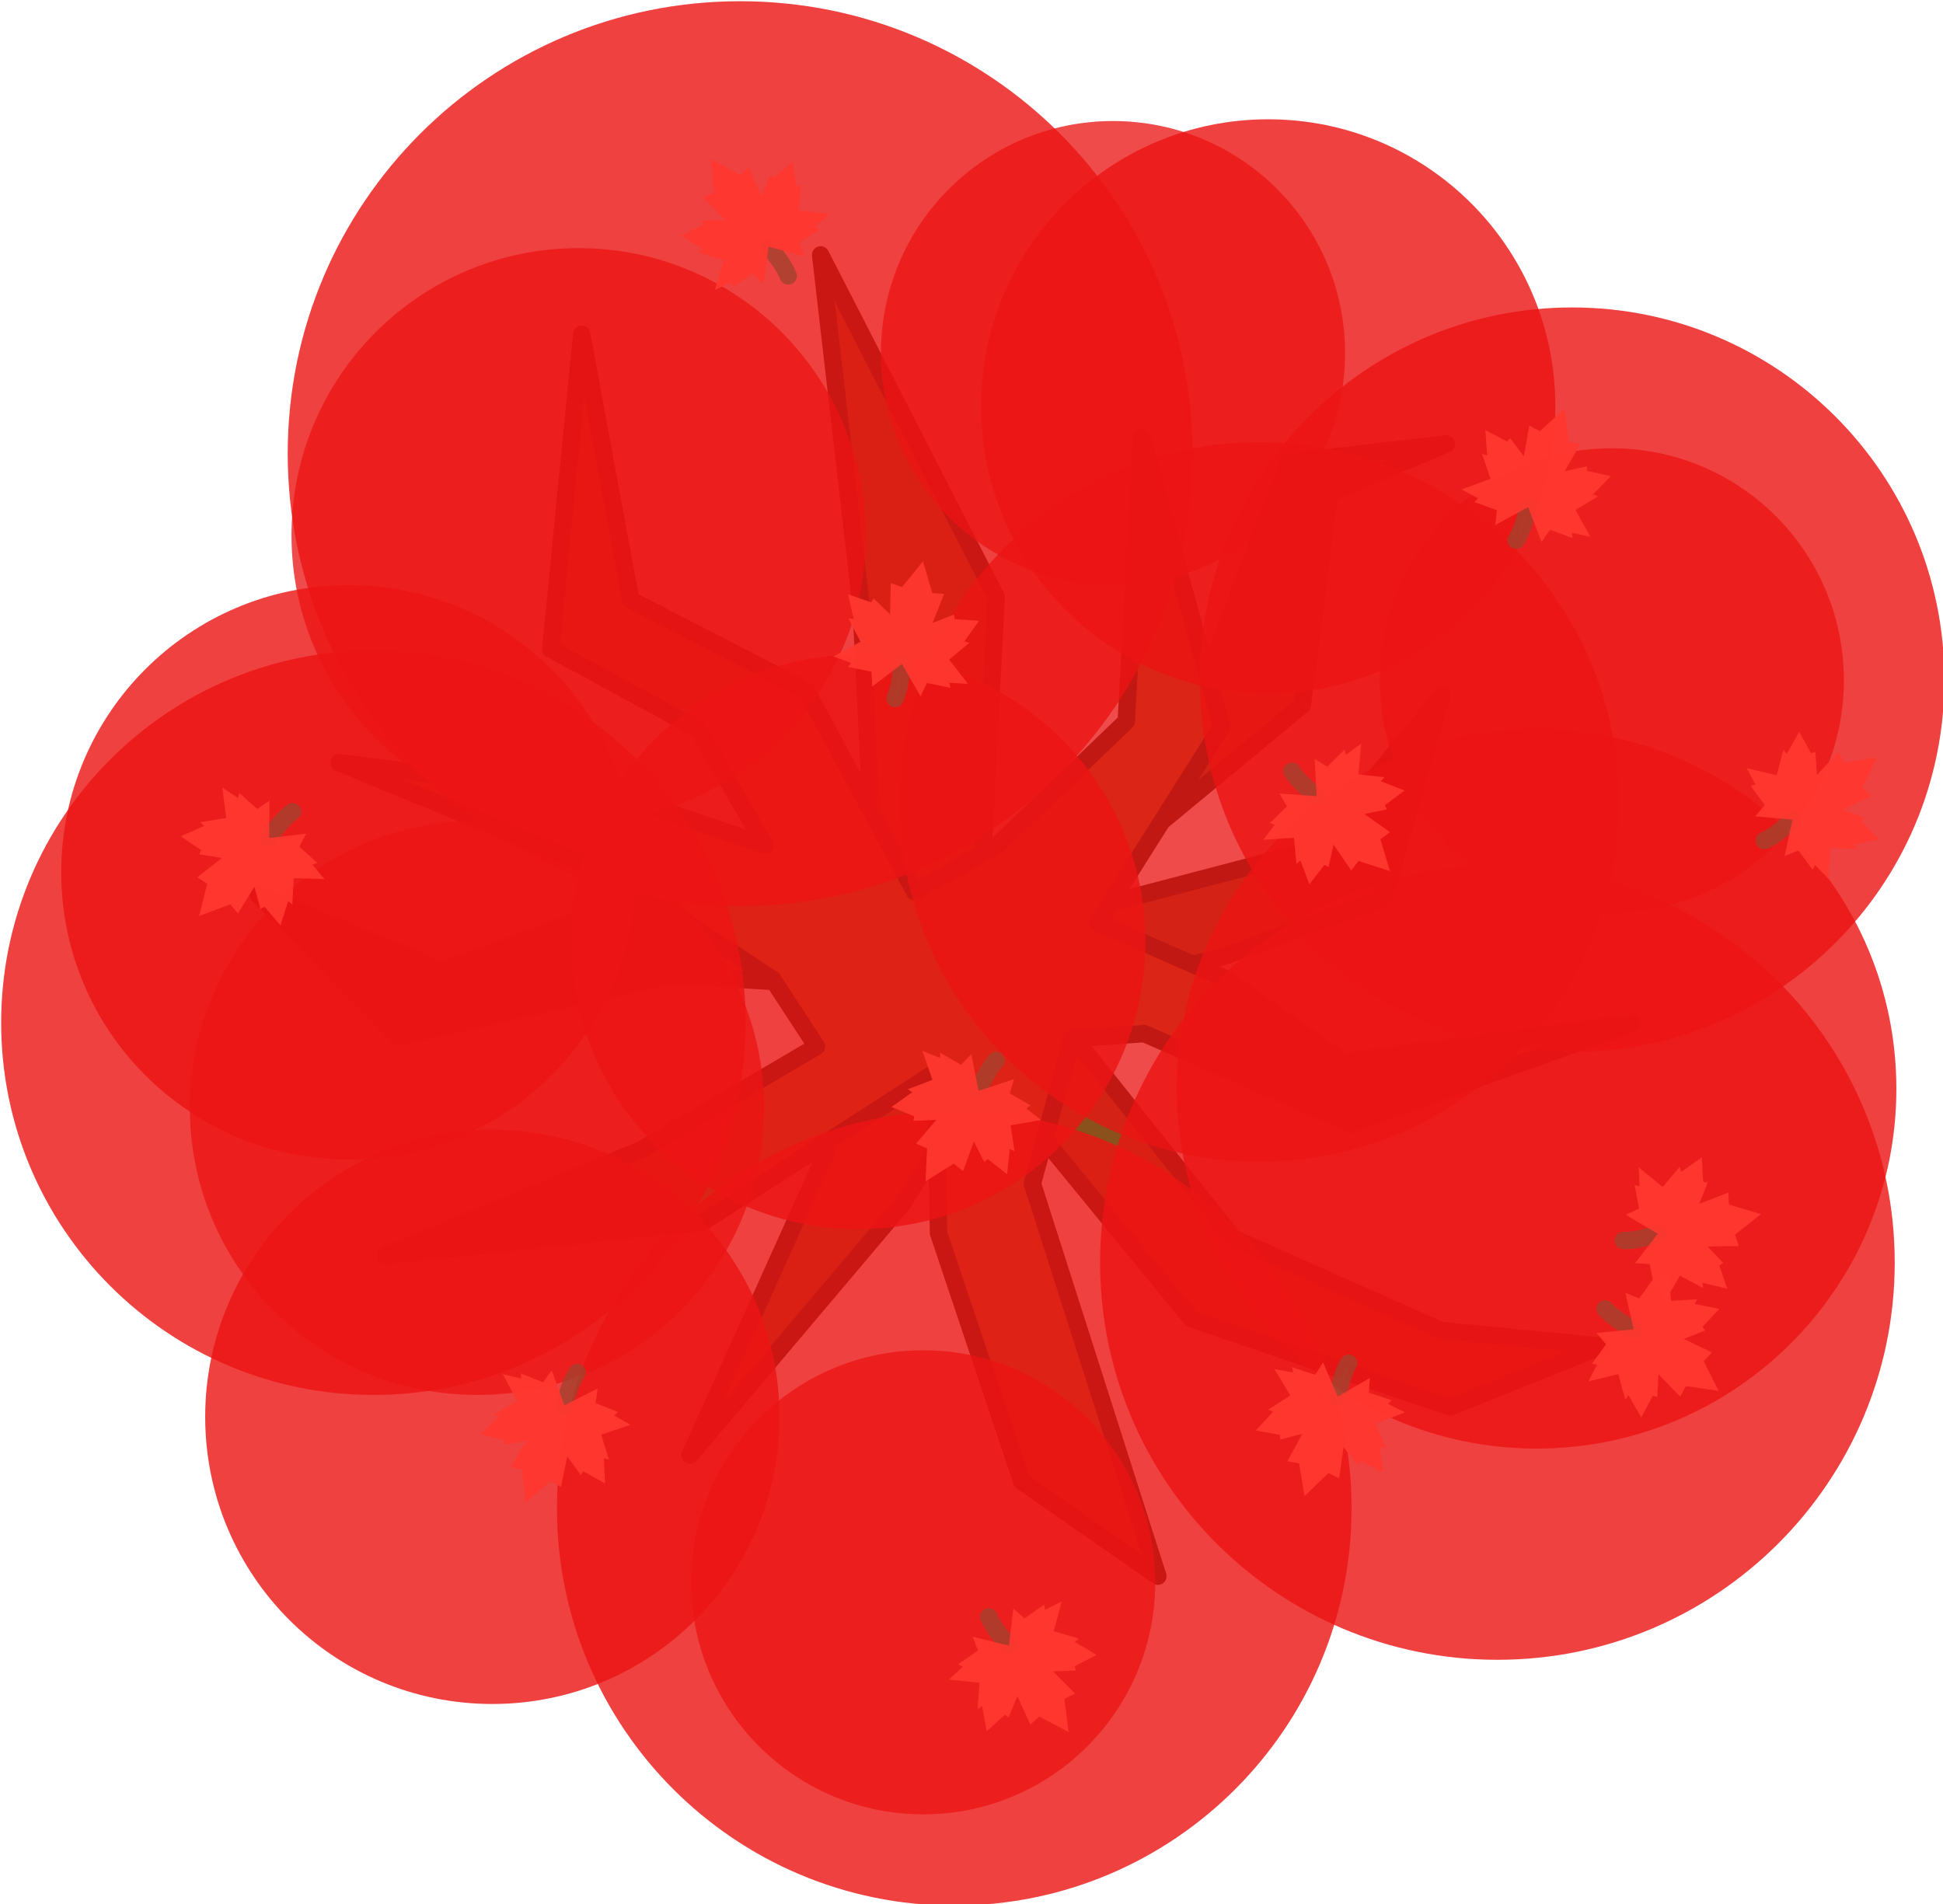<?xml version="1.0" encoding="UTF-8" standalone="no"?>
<svg
   width="1005.69"
   height="985.645"
   viewBox="0 0 1005.69 985.645"
   fill="none"
   version="1.1"
   id="svg52"
   sodipodi:docname="oak_tree_1 copy.svg"
   inkscape:version="1.3 (0e150ed, 2023-07-21)"
   xmlns:inkscape="http://www.inkscape.org/namespaces/inkscape"
   xmlns:sodipodi="http://sodipodi.sourceforge.net/DTD/sodipodi-0.dtd"
   xmlns="http://www.w3.org/2000/svg"
   xmlns:svg="http://www.w3.org/2000/svg">
  <defs
     id="defs56" />
  <sodipodi:namedview
     id="namedview54"
     pagecolor="#505050"
     bordercolor="#ffffff"
     borderopacity="1"
     inkscape:pageshadow="0"
     inkscape:pageopacity="0"
     inkscape:pagecheckerboard="1"
     showgrid="false"
     inkscape:zoom="1.5334507"
     inkscape:cx="981.44662"
     inkscape:cy="544.8496"
     inkscape:window-width="1440"
     inkscape:window-height="900"
     inkscape:window-x="0"
     inkscape:window-y="0"
     inkscape:window-maximized="0"
     inkscape:current-layer="svg52"
     height="609.877px"
     inkscape:showpageshadow="2"
     inkscape:deskcolor="#505050" />
  <g
     id="g10"
     transform="matrix(3.78,0,0,3.78,-4814.545,-5063.012)">
    <path
       style="fill:#8b511c;fill-opacity:1;stroke:#372516;stroke-width:2.381;stroke-linecap:square;stroke-linejoin:round;stroke-opacity:1"
       d="m 1386.057,1374.328 24.042,46.851 -1.849,35.755 32.056,-28.357 9.863,-25.892 21.576,-2.466 -16.028,6.781 -3.699,28.974 -35.755,29.59 37.604,-9.863 17.261,-20.96 -8.014,27.741 -22.193,8.014 -24.042,6.165 25.727,32.335 28.389,12.624 22.02,2.136 -20.787,8.344 -35.433,-12.098 -27.93,-34.094 -11.713,18.494 -28.982,34.299 18.502,-41.08 8.63,-22.809 -29.59,-1.849 -37.365,8.434 -19.35,-19.53 25.275,10.48 26.072,-9.675 33.108,-2.655 -1.849,-37.604 z"
       id="path27-90"
       sodipodi:nodetypes="cccccccccccccccccccccccccccccccc" />
    <path
       style="fill:#a25e21;fill-opacity:1;stroke:#372516;stroke-width:2.381;stroke-linecap:square;stroke-linejoin:round;stroke-opacity:1"
       d="m 1353.342,1385.192 6.715,36.401 24.031,12.369 14.843,27.565 11.309,-6.361 17.67,-16.963 2.12,-38.874 10.956,39.581 -16.963,26.859 17.67,7.775 15.903,11.309 39.581,-5.301 -38.521,13.783 -28.272,-12.369 -9.895,0.707 -5.434,19.835 17.184,53.761 -18.642,-12.988 -11.397,-34.015 -0.442,-21.999 -31.806,20.497 -43.468,4.594 34.987,-14.489 24.031,-14.136 -6.008,-9.188 -20.851,-13.783 -38.521,-15.903 40.111,5.124 18.2,6.184 -9.188,-15.903 -20.144,-10.956 z"
       id="path55-3"
       sodipodi:nodetypes="cccccccccccccccccccccccccccccccc" />
    <path
       opacity="0.95"
       d="m 1375.034,1463.486 c 34.213,0 61.949,-27.735 61.949,-61.948 0,-34.213 -27.735,-61.949 -61.949,-61.949 -34.213,0 -61.948,27.735 -61.948,61.949 0,34.213 27.735,61.948 61.948,61.948 z"
       fill="#3a4f3f"
       id="path6-28-0-0-1-5-4-9-83"
       style="fill:#ec1414;fill-opacity:0.851;stroke-width:0.704" />
    <path
       opacity="0.95"
       d="m 1488.96,1483.478 c 28.154,0 50.977,-22.823 50.977,-50.977 0,-28.154 -22.823,-50.977 -50.977,-50.977 -28.154,0 -50.977,22.823 -50.977,50.977 0,28.154 22.823,50.977 50.977,50.977 z"
       fill="#3a4f3f"
       id="path6-28-0-0-1-5-4-9-8-10"
       style="fill:#ec1414;fill-opacity:0.851;stroke-width:0.579" />
    <path
       opacity="0.95"
       d="m 1447.348,1434.395 c 21.715,0 39.319,-17.604 39.319,-39.319 0,-21.715 -17.604,-39.319 -39.319,-39.319 -21.715,0 -39.319,17.604 -39.319,39.319 0,21.715 17.604,39.319 39.319,39.319 z"
       fill="#3a4f3f"
       id="path6-28-0-0-1-5-4-9-8-1-08"
       style="fill:#ec1414;fill-opacity:0.851;stroke-width:0.447" />
    <path
       opacity="0.95"
       d="m 1494.398,1464.358 c 17.55,0 31.776,-14.227 31.776,-31.776 0,-17.549 -14.227,-31.776 -31.776,-31.776 -17.549,0 -31.776,14.227 -31.776,31.776 0,17.549 14.227,31.776 31.776,31.776 z"
       fill="#3a4f3f"
       id="path6-28-0-0-1-5-4-9-8-1-00-8-0"
       style="fill:#ec1414;fill-opacity:0.802;stroke-width:0.361" />
    <path
       opacity="0.95"
       d="m 1426.092,1419.548 c 17.55,0 31.776,-14.227 31.776,-31.776 0,-17.549 -14.227,-31.776 -31.776,-31.776 -17.549,0 -31.776,14.227 -31.776,31.776 0,17.549 14.227,31.776 31.776,31.776 z"
       fill="#3a4f3f"
       id="path6-28-0-0-1-5-4-9-8-1-00-8-8-4"
       style="fill:#ec1414;fill-opacity:0.802;stroke-width:0.361" />
    <path
       opacity="0.95"
       d="m 1478.728,1566.715 c 30.047,0 54.406,-24.358 54.406,-54.405 0,-30.047 -24.358,-54.406 -54.406,-54.406 -30.047,0 -54.405,24.358 -54.405,54.406 0,30.047 24.358,54.405 54.405,54.405 z"
       fill="#3a4f3f"
       id="path6-28-0-0-1-5-4-9-8-0-8-7"
       style="fill:#ec1414;fill-opacity:0.851;stroke-width:0.618" />
    <path
       opacity="0.95"
       d="m 1404.355,1600.374 c 30.047,0 54.406,-24.358 54.406,-54.405 0,-30.047 -24.358,-54.405 -54.406,-54.405 -30.047,0 -54.405,24.358 -54.405,54.405 0,30.047 24.358,54.405 54.405,54.405 z"
       fill="#3a4f3f"
       id="path6-28-0-0-1-5-4-9-8-0-8-2-6"
       style="fill:#ec1414;fill-opacity:0.851;stroke-width:0.618" />
    <path
       opacity="0.95"
       d="m 1400.101,1587.881 c 17.55,0 31.776,-14.227 31.776,-31.776 0,-17.549 -14.227,-31.776 -31.776,-31.776 -17.549,0 -31.776,14.227 -31.776,31.776 0,17.549 14.227,31.776 31.776,31.776 z"
       fill="#3a4f3f"
       id="path6-28-0-0-1-5-4-9-8-1-00-8-6-1"
       style="fill:#ec1414;fill-opacity:0.802;stroke-width:0.361" />
    <path
       opacity="0.95"
       d="m 1484.096,1537.794 c 27.207,0 49.263,-22.055 49.263,-49.262 0,-27.207 -22.055,-49.262 -49.263,-49.262 -27.207,0 -49.262,22.055 -49.262,49.262 0,27.207 22.055,49.262 49.262,49.262 z"
       fill="#3a4f3f"
       id="path6-28-0-0-1-5-4-9-8-1-00-8-6-0-6"
       style="fill:#ec1414;fill-opacity:0.851;stroke-width:0.56" />
    <path
       opacity="0.95"
       d="m 1446.102,1498.51 c 27.207,0 49.263,-22.055 49.263,-49.262 0,-27.207 -22.055,-49.263 -49.263,-49.263 -27.207,0 -49.262,22.056 -49.262,49.263 0,27.207 22.055,49.262 49.262,49.262 z"
       fill="#3a4f3f"
       id="path6-28-0-0-1-5-4-9-8-1-00-8-6-0-4-1"
       style="fill:#ec1414;fill-opacity:0.802;stroke-width:0.56" />
    <path
       opacity="0.95"
       d="m 1352.924,1452.037 c 21.715,0 39.319,-17.604 39.319,-39.319 0,-21.715 -17.604,-39.319 -39.319,-39.319 -21.715,0 -39.319,17.604 -39.319,39.319 0,21.715 17.604,39.319 39.319,39.319 z"
       fill="#3a4f3f"
       id="path6-28-0-0-1-5-4-9-8-1-00-8-9-4"
       style="fill:#ec1414;fill-opacity:0.802;stroke-width:0.447" />
    <path
       opacity="0.95"
       d="m 1324.825,1530.448 c 28.154,0 50.977,-22.823 50.977,-50.977 0,-28.154 -22.823,-50.977 -50.977,-50.977 -28.154,0 -50.977,22.823 -50.977,50.977 0,28.154 22.823,50.977 50.977,50.977 z"
       fill="#3a4f3f"
       id="path6-28-0-0-1-5-4-9-8-0-9"
       style="fill:#ec1414;fill-opacity:0.851;stroke-width:0.579" />
    <path
       opacity="0.95"
       d="m 1341.105,1572.766 c 21.715,0 39.319,-17.604 39.319,-39.319 0,-21.715 -17.604,-39.319 -39.319,-39.319 -21.715,0 -39.319,17.604 -39.319,39.319 0,21.715 17.604,39.319 39.319,39.319 z"
       fill="#3a4f3f"
       id="path6-28-0-0-1-5-4-9-8-1-0-6"
       style="fill:#ec1414;fill-opacity:0.851;stroke-width:0.447" />
    <path
       opacity="0.95"
       d="m 1321.39,1498.192 c 21.715,0 39.319,-17.604 39.319,-39.319 0,-21.715 -17.604,-39.319 -39.319,-39.319 -21.715,0 -39.319,17.604 -39.319,39.319 0,21.715 17.604,39.319 39.319,39.319 z"
       fill="#3a4f3f"
       id="path6-28-0-0-1-5-4-9-8-1-0-0-4"
       style="fill:#ec1414;fill-opacity:0.851;stroke-width:0.447" />
    <path
       opacity="0.95"
       d="m 1339.003,1530.449 c 21.715,0 39.319,-17.604 39.319,-39.319 0,-21.715 -17.604,-39.319 -39.319,-39.319 -21.715,0 -39.319,17.604 -39.319,39.319 0,21.715 17.604,39.319 39.319,39.319 z"
       fill="#3a4f3f"
       id="path6-28-0-0-1-5-4-9-8-1-00-8-9-6-28"
       style="fill:#ec1414;fill-opacity:0.802;stroke-width:0.447" />
    <path
       opacity="0.95"
       d="m 1391.218,1507.728 c 21.715,0 39.319,-17.604 39.319,-39.319 0,-21.715 -17.604,-39.319 -39.319,-39.319 -21.715,0 -39.319,17.604 -39.319,39.319 0,21.715 17.604,39.319 39.319,39.319 z"
       fill="#3a4f3f"
       id="path6-28-0-0-1-5-4-9-8-1-00-8-9-6-2-4"
       style="fill:#ec1414;fill-opacity:0.851;stroke-width:0.447" />
    <g
       id="g55-7-4"
       transform="translate(102.575,1209.203)">
      <path
         id="path1271-9-9-6-3-9"
         sodipodi:nodetypes="cc"
         class="st4"
         d="m 1207.946,244.974 c 0.862,-1.208 2.039,-2.767 3.226,-3.601"
         style="clip-rule:evenodd;opacity:0.8;fill:#c93d2b;fill-opacity:0.922;fill-rule:evenodd;stroke:#a4412d;stroke-width:2.381;stroke-linecap:round;stroke-linejoin:round;stroke-miterlimit:45.354;stroke-dasharray:none;enable-background:new" />
      <path
         id="path1273-6-6-2-7-8"
         inkscape:transform-center-x="8.1147597"
         inkscape:transform-center-y="-9.0536316"
         class="st5"
         d="m 1198.377,255.655 4.265,-1.598 1.055,1.248 2.252,-3.649 0.834,3.03 0.549,-0.306 2.186,2.564 1.051,-3.322 0.577,0.462 0.179,-3.608 4.229,0.13 -1.661,-1.983 0.668,-0.254 -2.457,-2.201 0.946,-1.793 -5.074,0.598 0.039,-5.109 -1.679,1.137 -2.457,-2.201 -0.18,0.692 -2.153,-1.434 0.548,4.177 -3.566,0.573 0.522,0.523 -3.187,1.408 2.788,1.893 -0.244,0.579 3.103,0.497 -3.381,2.637 1.356,0.912 z"
         style="fill:#ff382f;fill-opacity:0.94;stroke-width:2.381;stroke-miterlimit:45.354;stroke-dasharray:none" />
    </g>
    <g
       id="g55-8-1"
       transform="rotate(-76.577,2145.835,775.751)">
      <path
         id="path1271-9-9-6-7-0"
         sodipodi:nodetypes="cc"
         class="st4"
         d="m 1207.946,244.974 c 0.862,-1.208 2.039,-2.767 3.226,-3.601"
         style="clip-rule:evenodd;opacity:0.8;fill:#c93d2b;fill-opacity:0.922;fill-rule:evenodd;stroke:#a4412d;stroke-width:2.381;stroke-linecap:round;stroke-linejoin:round;stroke-miterlimit:45.354;stroke-dasharray:none;enable-background:new" />
      <path
         id="path1273-6-6-2-1-3"
         inkscape:transform-center-x="8.1147597"
         inkscape:transform-center-y="-9.0536316"
         class="st5"
         d="m 1198.377,255.655 4.265,-1.598 1.055,1.248 2.252,-3.649 0.834,3.03 0.549,-0.306 2.186,2.564 1.051,-3.322 0.577,0.462 0.179,-3.608 4.229,0.13 -1.661,-1.983 0.668,-0.254 -2.457,-2.201 0.946,-1.793 -5.074,0.598 0.039,-5.109 -1.679,1.137 -2.457,-2.201 -0.18,0.692 -2.153,-1.434 0.548,4.177 -3.566,0.573 0.522,0.523 -3.187,1.408 2.788,1.893 -0.244,0.579 3.103,0.497 -3.381,2.637 1.356,0.912 z"
         style="fill:#ff382f;fill-opacity:0.94;stroke-width:2.381;stroke-miterlimit:45.354;stroke-dasharray:none" />
    </g>
    <g
       id="g55-6-7"
       transform="rotate(-96.042,1926.935,753.02)">
      <path
         id="path1271-9-9-6-79-43"
         sodipodi:nodetypes="cc"
         class="st4"
         d="m 1207.946,244.974 c 0.862,-1.208 2.039,-2.767 3.226,-3.601"
         style="clip-rule:evenodd;opacity:0.8;fill:#c93d2b;fill-opacity:0.922;fill-rule:evenodd;stroke:#a4412d;stroke-width:2.381;stroke-linecap:round;stroke-linejoin:round;stroke-miterlimit:45.354;stroke-dasharray:none;enable-background:new" />
      <path
         id="path1273-6-6-2-4-48"
         inkscape:transform-center-x="8.1147597"
         inkscape:transform-center-y="-9.0536316"
         class="st5"
         d="m 1198.377,255.655 4.265,-1.598 1.055,1.248 2.252,-3.649 0.834,3.03 0.549,-0.306 2.186,2.564 1.051,-3.322 0.577,0.462 0.179,-3.608 4.229,0.13 -1.661,-1.983 0.668,-0.254 -2.457,-2.201 0.946,-1.793 -5.074,0.598 0.039,-5.109 -1.679,1.137 -2.457,-2.201 -0.18,0.692 -2.153,-1.434 0.548,4.177 -3.566,0.573 0.522,0.523 -3.187,1.408 2.788,1.893 -0.244,0.579 3.103,0.497 -3.381,2.637 1.356,0.912 z"
         style="fill:#ff382f;fill-opacity:0.94;stroke-width:2.381;stroke-miterlimit:45.354;stroke-dasharray:none" />
    </g>
    <g
       id="g55-6-3-1"
       transform="rotate(-23.519,4420.486,290.052)">
      <path
         id="path1271-9-9-6-79-9-2"
         sodipodi:nodetypes="cc"
         class="st4"
         d="m 1207.946,244.974 c 0.862,-1.208 2.039,-2.767 3.226,-3.601"
         style="clip-rule:evenodd;opacity:0.8;fill:#c93d2b;fill-opacity:0.922;fill-rule:evenodd;stroke:#a4412d;stroke-width:2.381;stroke-linecap:round;stroke-linejoin:round;stroke-miterlimit:45.354;stroke-dasharray:none;enable-background:new" />
      <path
         id="path1273-6-6-2-4-0-83"
         inkscape:transform-center-x="8.1147597"
         inkscape:transform-center-y="-9.0536316"
         class="st5"
         d="m 1198.377,255.655 4.265,-1.598 1.055,1.248 2.252,-3.649 0.834,3.03 0.549,-0.306 2.186,2.564 1.051,-3.322 0.577,0.462 0.179,-3.608 4.229,0.13 -1.661,-1.983 0.668,-0.254 -2.457,-2.201 0.946,-1.793 -5.074,0.598 0.039,-5.109 -1.679,1.137 -2.457,-2.201 -0.18,0.692 -2.153,-1.434 0.548,4.177 -3.566,0.573 0.522,0.523 -3.187,1.408 2.788,1.893 -0.244,0.579 3.103,0.497 -3.381,2.637 1.356,0.912 z"
         style="fill:#ff382f;fill-opacity:0.94;stroke-width:2.381;stroke-miterlimit:45.354;stroke-dasharray:none" />
    </g>
    <g
       id="g55-6-3-2-9"
       transform="rotate(158.335,1234.1,853.232)">
      <path
         id="path1271-9-9-6-79-9-6-9"
         sodipodi:nodetypes="cc"
         class="st4"
         d="m 1207.946,244.974 c 0.862,-1.208 2.039,-2.767 3.226,-3.601"
         style="clip-rule:evenodd;opacity:0.8;fill:#c93d2b;fill-opacity:0.922;fill-rule:evenodd;stroke:#a4412d;stroke-width:2.381;stroke-linecap:round;stroke-linejoin:round;stroke-miterlimit:45.354;stroke-dasharray:none;enable-background:new" />
      <path
         id="path1273-6-6-2-4-0-8-9"
         inkscape:transform-center-x="8.1147597"
         inkscape:transform-center-y="-9.0536316"
         class="st5"
         d="m 1198.377,255.655 4.265,-1.598 1.055,1.248 2.252,-3.649 0.834,3.03 0.549,-0.306 2.186,2.564 1.051,-3.322 0.577,0.462 0.179,-3.608 4.229,0.13 -1.661,-1.983 0.668,-0.254 -2.457,-2.201 0.946,-1.793 -5.074,0.598 0.039,-5.109 -1.679,1.137 -2.457,-2.201 -0.18,0.692 -2.153,-1.434 0.548,4.177 -3.566,0.573 0.522,0.523 -3.187,1.408 2.788,1.893 -0.244,0.579 3.103,0.497 -3.381,2.637 1.356,0.912 z"
         style="fill:#ff382f;fill-opacity:0.94;stroke-width:2.381;stroke-miterlimit:45.354;stroke-dasharray:none" />
    </g>
    <g
       id="g55-6-3-2-8-6"
       transform="rotate(-168.3,1425.374,832.375)">
      <path
         id="path1271-9-9-6-79-9-6-7-1"
         sodipodi:nodetypes="cc"
         class="st4"
         d="m 1207.946,244.974 c 0.862,-1.208 2.039,-2.767 3.226,-3.601"
         style="clip-rule:evenodd;opacity:0.8;fill:#c93d2b;fill-opacity:0.922;fill-rule:evenodd;stroke:#a4412d;stroke-width:2.381;stroke-linecap:round;stroke-linejoin:round;stroke-miterlimit:45.354;stroke-dasharray:none;enable-background:new" />
      <path
         id="path1273-6-6-2-4-0-8-1-7"
         inkscape:transform-center-x="8.1147597"
         inkscape:transform-center-y="-9.0536316"
         class="st5"
         d="m 1198.377,255.655 4.265,-1.598 1.055,1.248 2.252,-3.649 0.834,3.03 0.549,-0.306 2.186,2.564 1.051,-3.322 0.577,0.462 0.179,-3.608 4.229,0.13 -1.661,-1.983 0.668,-0.254 -2.457,-2.201 0.946,-1.793 -5.074,0.598 0.039,-5.109 -1.679,1.137 -2.457,-2.201 -0.18,0.692 -2.153,-1.434 0.548,4.177 -3.566,0.573 0.522,0.523 -3.187,1.408 2.788,1.893 -0.244,0.579 3.103,0.497 -3.381,2.637 1.356,0.912 z"
         style="fill:#ff382f;fill-opacity:0.94;stroke-width:2.381;stroke-miterlimit:45.354;stroke-dasharray:none" />
    </g>
    <g
       id="g55-6-3-2-8-4-3"
       transform="rotate(104.593,857.402,875.168)">
      <path
         id="path1271-9-9-6-79-9-6-7-9-9"
         sodipodi:nodetypes="cc"
         class="st4"
         d="m 1207.946,244.974 c 0.862,-1.208 2.039,-2.767 3.226,-3.601"
         style="clip-rule:evenodd;opacity:0.8;fill:#c93d2b;fill-opacity:0.922;fill-rule:evenodd;stroke:#a4412d;stroke-width:2.381;stroke-linecap:round;stroke-linejoin:round;stroke-miterlimit:45.354;stroke-dasharray:none;enable-background:new" />
      <path
         id="path1273-6-6-2-4-0-8-1-5-8"
         inkscape:transform-center-x="8.1147597"
         inkscape:transform-center-y="-9.0536316"
         class="st5"
         d="m 1198.377,255.655 4.265,-1.598 1.055,1.248 2.252,-3.649 0.834,3.03 0.549,-0.306 2.186,2.564 1.051,-3.322 0.577,0.462 0.179,-3.608 4.229,0.13 -1.661,-1.983 0.668,-0.254 -2.457,-2.201 0.946,-1.793 -5.074,0.598 0.039,-5.109 -1.679,1.137 -2.457,-2.201 -0.18,0.692 -2.153,-1.434 0.548,4.177 -3.566,0.573 0.522,0.523 -3.187,1.408 2.788,1.893 -0.244,0.579 3.103,0.497 -3.381,2.637 1.356,0.912 z"
         style="fill:#ff382f;fill-opacity:0.94;stroke-width:2.381;stroke-miterlimit:45.354;stroke-dasharray:none" />
    </g>
    <g
       id="g55-6-3-2-8-4-4-4"
       transform="rotate(149.629,1141.715,863.341)">
      <path
         id="path1271-9-9-6-79-9-6-7-9-0-0"
         sodipodi:nodetypes="cc"
         class="st4"
         d="m 1207.946,244.974 c 0.862,-1.208 2.039,-2.767 3.226,-3.601"
         style="clip-rule:evenodd;opacity:0.8;fill:#c93d2b;fill-opacity:0.922;fill-rule:evenodd;stroke:#a4412d;stroke-width:2.381;stroke-linecap:round;stroke-linejoin:round;stroke-miterlimit:45.354;stroke-dasharray:none;enable-background:new" />
      <path
         id="path1273-6-6-2-4-0-8-1-5-7-6"
         inkscape:transform-center-x="8.1147597"
         inkscape:transform-center-y="-9.0536316"
         class="st5"
         d="m 1198.377,255.655 4.265,-1.598 1.055,1.248 2.252,-3.649 0.834,3.03 0.549,-0.306 2.186,2.564 1.051,-3.322 0.577,0.462 0.179,-3.608 4.229,0.13 -1.661,-1.983 0.668,-0.254 -2.457,-2.201 0.946,-1.793 -5.074,0.598 0.039,-5.109 -1.679,1.137 -2.457,-2.201 -0.18,0.692 -2.153,-1.434 0.548,4.177 -3.566,0.573 0.522,0.523 -3.187,1.408 2.788,1.893 -0.244,0.579 3.103,0.497 -3.381,2.637 1.356,0.912 z"
         style="fill:#ff382f;fill-opacity:0.94;stroke-width:2.381;stroke-miterlimit:45.354;stroke-dasharray:none" />
    </g>
    <g
       id="g55-6-3-2-8-4-4-6-3"
       transform="rotate(-11.589,7436.317,-117.085)">
      <path
         id="path1271-9-9-6-79-9-6-7-9-0-4-4"
         sodipodi:nodetypes="cc"
         class="st4"
         d="m 1207.946,244.974 c 0.862,-1.208 2.039,-2.767 3.226,-3.601"
         style="clip-rule:evenodd;opacity:0.8;fill:#c93d2b;fill-opacity:0.922;fill-rule:evenodd;stroke:#a4412d;stroke-width:2.381;stroke-linecap:round;stroke-linejoin:round;stroke-miterlimit:45.354;stroke-dasharray:none;enable-background:new" />
      <path
         id="path1273-6-6-2-4-0-8-1-5-7-7-6"
         inkscape:transform-center-x="8.1147597"
         inkscape:transform-center-y="-9.0536316"
         class="st5"
         d="m 1198.377,255.655 4.265,-1.598 1.055,1.248 2.252,-3.649 0.834,3.03 0.549,-0.306 2.186,2.564 1.051,-3.322 0.577,0.462 0.179,-3.608 4.229,0.13 -1.661,-1.983 0.668,-0.254 -2.457,-2.201 0.946,-1.793 -5.074,0.598 0.039,-5.109 -1.679,1.137 -2.457,-2.201 -0.18,0.692 -2.153,-1.434 0.548,4.177 -3.566,0.573 0.522,0.523 -3.187,1.408 2.788,1.893 -0.244,0.579 3.103,0.497 -3.381,2.637 1.356,0.912 z"
         style="fill:#ff382f;fill-opacity:0.94;stroke-width:2.381;stroke-miterlimit:45.354;stroke-dasharray:none" />
    </g>
    <g
       id="g55-6-3-2-8-4-4-6-6-9"
       transform="rotate(-86.345,1972.379,715.602)">
      <path
         id="path1271-9-9-6-79-9-6-7-9-0-4-2-7"
         sodipodi:nodetypes="cc"
         class="st4"
         d="m 1207.946,244.974 c 0.862,-1.208 2.039,-2.767 3.226,-3.601"
         style="clip-rule:evenodd;opacity:0.8;fill:#c93d2b;fill-opacity:0.922;fill-rule:evenodd;stroke:#a4412d;stroke-width:2.381;stroke-linecap:round;stroke-linejoin:round;stroke-miterlimit:45.354;stroke-dasharray:none;enable-background:new" />
      <path
         id="path1273-6-6-2-4-0-8-1-5-7-7-4-4"
         inkscape:transform-center-x="8.1147597"
         inkscape:transform-center-y="-9.0536316"
         class="st5"
         d="m 1198.377,255.655 4.265,-1.598 1.055,1.248 2.252,-3.649 0.834,3.03 0.549,-0.306 2.186,2.564 1.051,-3.322 0.577,0.462 0.179,-3.608 4.229,0.13 -1.661,-1.983 0.668,-0.254 -2.457,-2.201 0.946,-1.793 -5.074,0.598 0.039,-5.109 -1.679,1.137 -2.457,-2.201 -0.18,0.692 -2.153,-1.434 0.548,4.177 -3.566,0.573 0.522,0.523 -3.187,1.408 2.788,1.893 -0.244,0.579 3.103,0.497 -3.381,2.637 1.356,0.912 z"
         style="fill:#ff382f;fill-opacity:0.94;stroke-width:2.381;stroke-miterlimit:45.354;stroke-dasharray:none" />
    </g>
    <g
       id="g55-6-3-2-8-4-4-6-6-5-9"
       transform="rotate(-20.178,4895.79,486.613)">
      <path
         id="path1271-9-9-6-79-9-6-7-9-0-4-2-8-4"
         sodipodi:nodetypes="cc"
         class="st4"
         d="m 1207.946,244.974 c 0.862,-1.208 2.039,-2.767 3.226,-3.601"
         style="clip-rule:evenodd;opacity:0.8;fill:#c93d2b;fill-opacity:0.922;fill-rule:evenodd;stroke:#a4412d;stroke-width:2.381;stroke-linecap:round;stroke-linejoin:round;stroke-miterlimit:45.354;stroke-dasharray:none;enable-background:new" />
      <path
         id="path1273-6-6-2-4-0-8-1-5-7-7-4-9-1"
         inkscape:transform-center-x="8.1147597"
         inkscape:transform-center-y="-9.0536316"
         class="st5"
         d="m 1198.377,255.655 4.265,-1.598 1.055,1.248 2.252,-3.649 0.834,3.03 0.549,-0.306 2.186,2.564 1.051,-3.322 0.577,0.462 0.179,-3.608 4.229,0.13 -1.661,-1.983 0.668,-0.254 -2.457,-2.201 0.946,-1.793 -5.074,0.598 0.039,-5.109 -1.679,1.137 -2.457,-2.201 -0.18,0.692 -2.153,-1.434 0.548,4.177 -3.566,0.573 0.522,0.523 -3.187,1.408 2.788,1.893 -0.244,0.579 3.103,0.497 -3.381,2.637 1.356,0.912 z"
         style="fill:#ff382f;fill-opacity:0.94;stroke-width:2.381;stroke-miterlimit:45.354;stroke-dasharray:none" />
    </g>
    <g
       id="g55-6-0-9"
       transform="rotate(-142.728,1567.367,827.313)">
      <path
         id="path1271-9-9-6-79-4-6"
         sodipodi:nodetypes="cc"
         class="st4"
         d="m 1207.946,244.974 c 0.862,-1.208 2.039,-2.767 3.226,-3.601"
         style="clip-rule:evenodd;opacity:0.8;fill:#c93d2b;fill-opacity:0.922;fill-rule:evenodd;stroke:#a4412d;stroke-width:2.381;stroke-linecap:round;stroke-linejoin:round;stroke-miterlimit:45.354;stroke-dasharray:none;enable-background:new" />
      <path
         id="path1273-6-6-2-4-4-7"
         inkscape:transform-center-x="8.1147597"
         inkscape:transform-center-y="-9.0536316"
         class="st5"
         d="m 1198.377,255.655 4.265,-1.598 1.055,1.248 2.252,-3.649 0.834,3.03 0.549,-0.306 2.186,2.564 1.051,-3.322 0.577,0.462 0.179,-3.608 4.229,0.13 -1.661,-1.983 0.668,-0.254 -2.457,-2.201 0.946,-1.793 -5.074,0.598 0.039,-5.109 -1.679,1.137 -2.457,-2.201 -0.18,0.692 -2.153,-1.434 0.548,4.177 -3.566,0.573 0.522,0.523 -3.187,1.408 2.788,1.893 -0.244,0.579 3.103,0.497 -3.381,2.637 1.356,0.912 z"
         style="fill:#ff382f;fill-opacity:0.94;stroke-width:2.381;stroke-miterlimit:45.354;stroke-dasharray:none" />
    </g>
  </g>
</svg>
